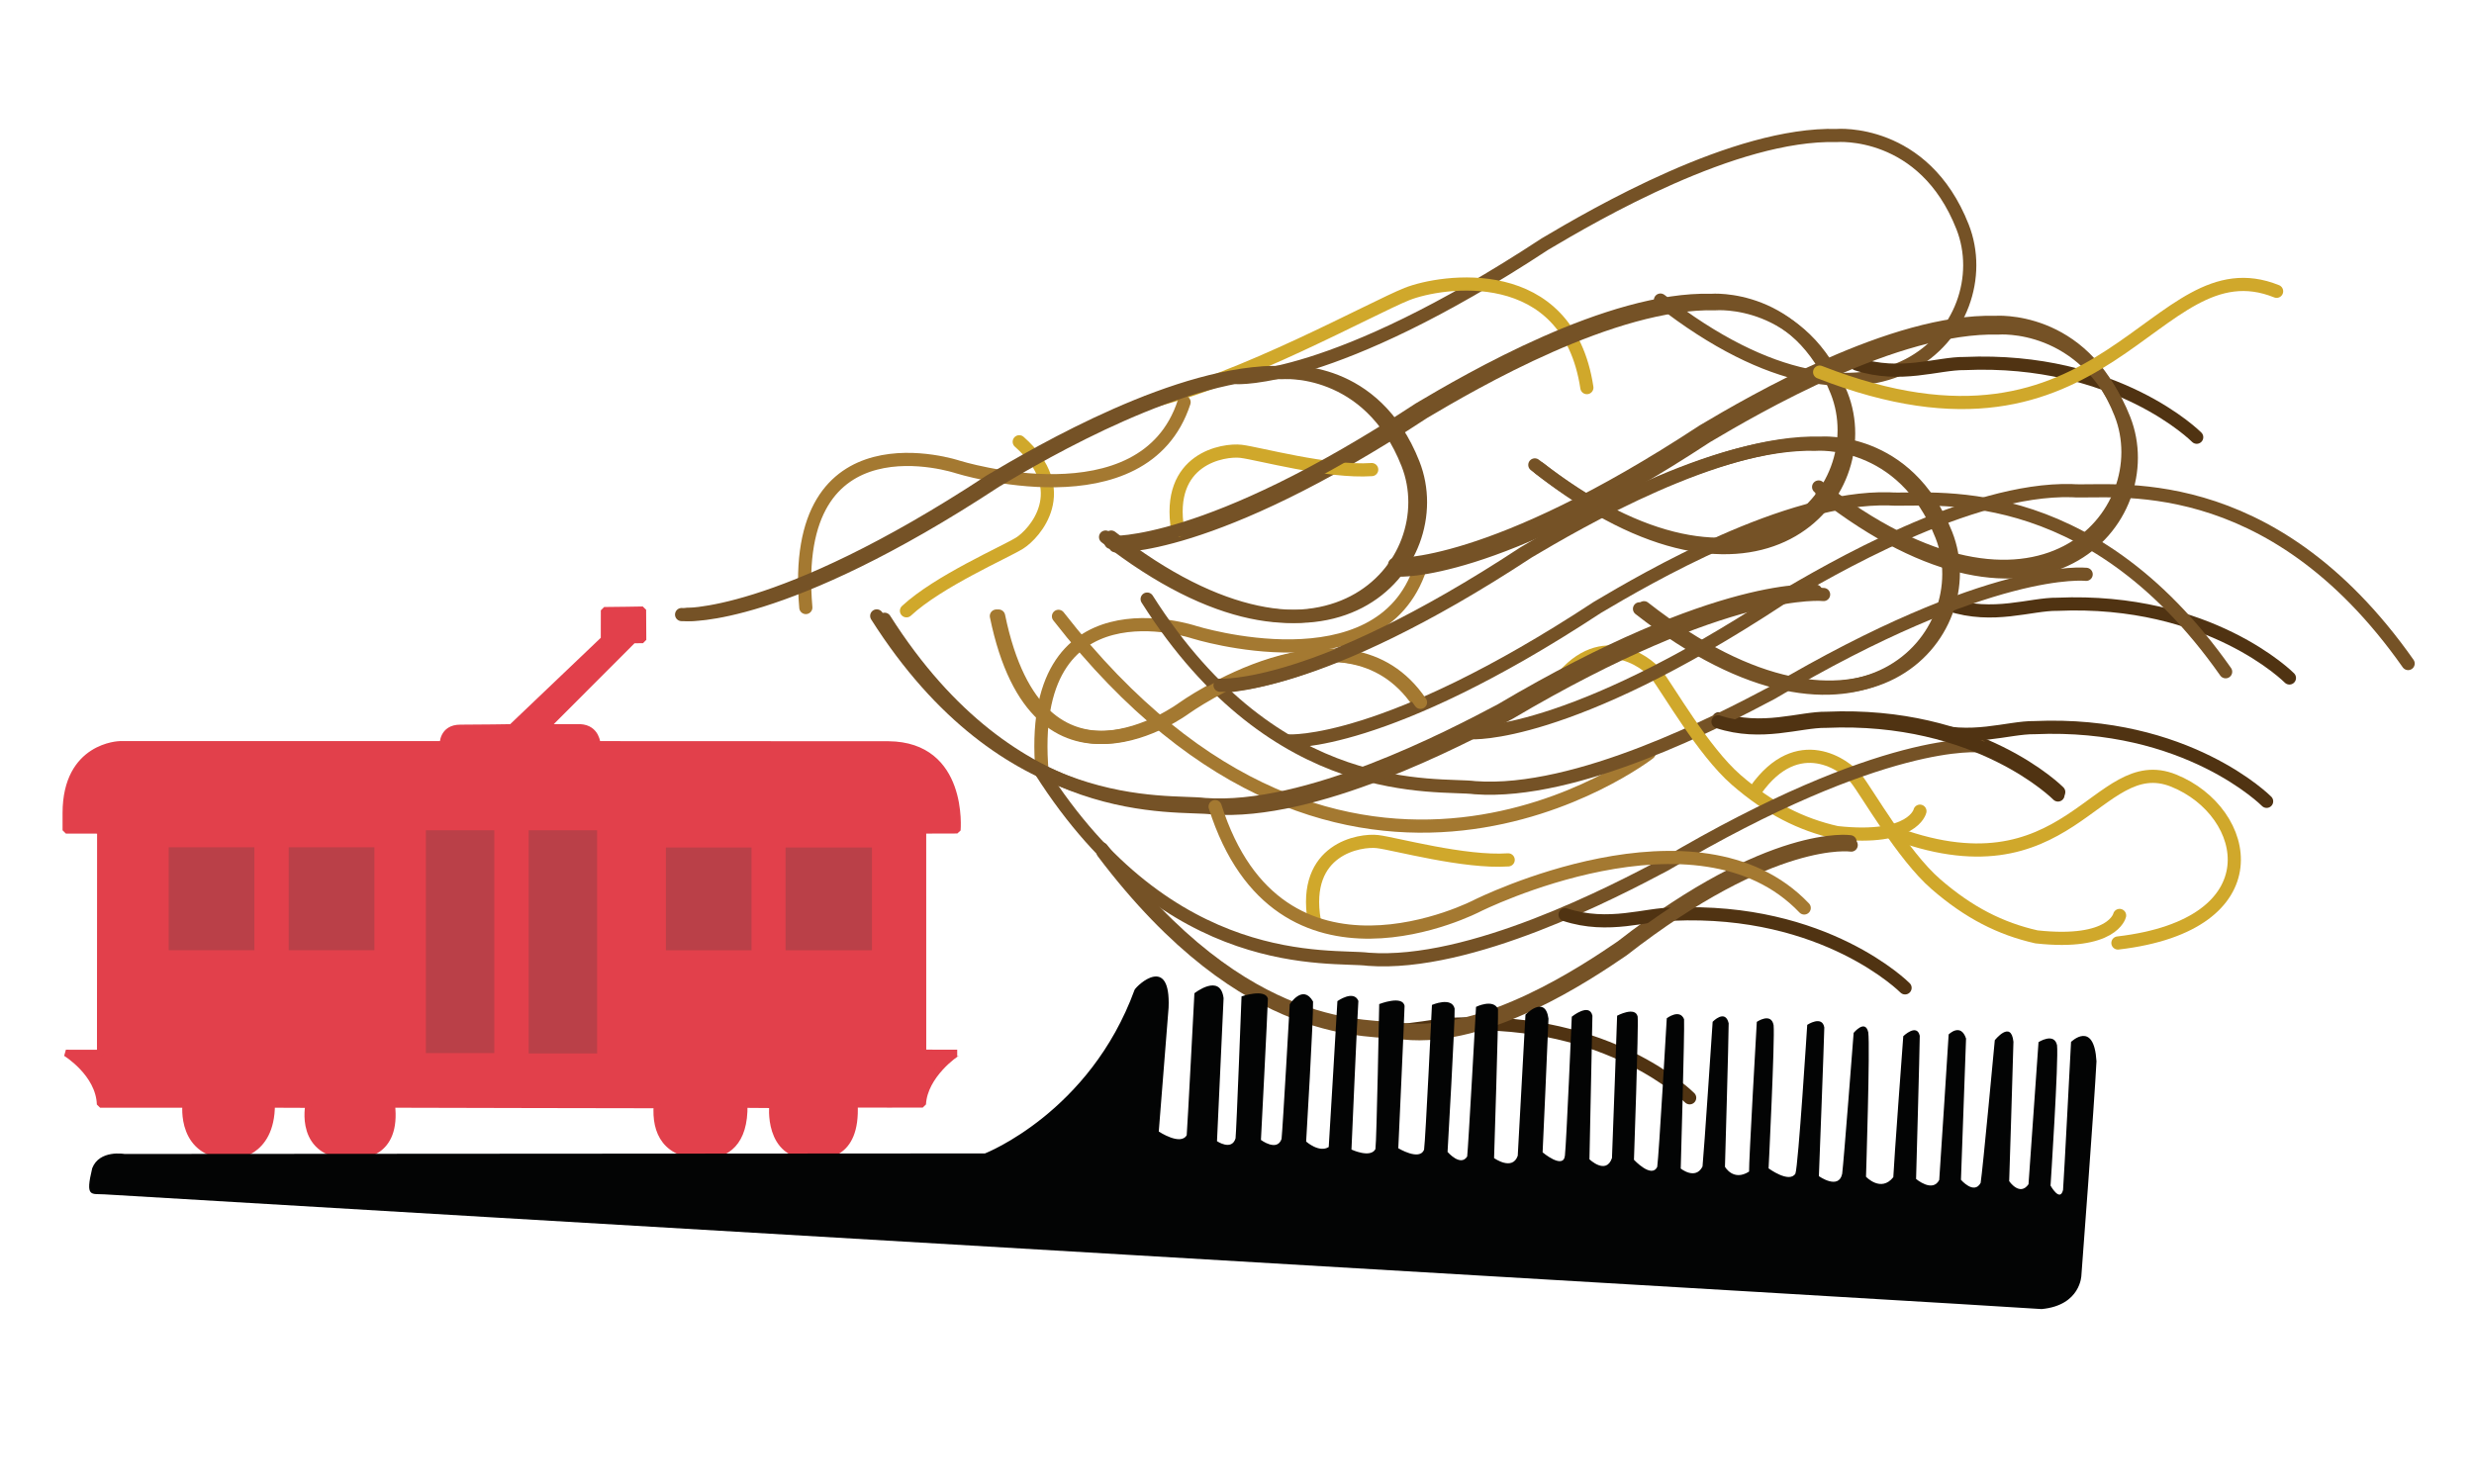 <?xml version="1.0" standalone="no"?><!DOCTYPE svg PUBLIC "-//W3C//DTD SVG 1.1//EN" "http://www.w3.org/Graphics/SVG/1.1/DTD/svg11.dtd"><svg width="100%" height="100%" viewBox="0 0 250 150" version="1.1" xmlns="http://www.w3.org/2000/svg" xmlns:xlink="http://www.w3.org/1999/xlink" xml:space="preserve" style="fill-rule:evenodd;clip-rule:evenodd;stroke-linecap:round;stroke-linejoin:bevel;stroke-miterlimit:10;"><g id="Logo"><g id="Hair"><path d="M124.948,38.164c0,0 9.629,0.667 31.176,-13.497c4.975,-2.947 19.163,-11.246 29.483,-10.971c0,0 8.785,-0.747 12.711,9.228c3.93,9.975 -8.311,24.787 -30.529,7.407" style="fill:none;stroke-width:1.33px;stroke:#755226;"/><path d="M143.316,70.99c-7.504,-11.049 -23.792,0.599 -23.792,0.599c0,0 -14.674,10.944 -18.839,-9.32" style="fill:none;stroke-width:1.33px;stroke:#a47931;"/><path d="M143.533,57.356c-4.052,12.428 -22.871,6.542 -22.871,6.542c0,0 -17.085,-5.716 -15.353,14.211" style="fill:none;stroke-width:1.33px;stroke:#a47931;"/><path d="M116.012,40.629c9.301,-2.106 22.709,-9.538 26.166,-10.91c3.453,-1.37 16.231,-3.381 18.177,9.461" style="fill:none;stroke-width:1.33px;stroke:#d0a82b;"/><path d="M166.644,76.119c0,0 -30.493,23.702 -59.684,-13.822" style="fill:none;stroke-width:1.33px;stroke:#a47931;"/><path d="M231.349,68.528c0,0 -8.044,-8.127 -23.454,-7.449c-2.687,-0.038 -6.482,1.499 -10.898,0.048" style="fill:none;stroke-width:1.33px;stroke:#503312;"/><path d="M208.037,80.054c0,0 -8.047,-8.127 -23.455,-7.45c-2.688,-0.038 -6.482,1.499 -10.898,0.048" style="fill:none;stroke-width:1.33px;stroke:#503312;"/><path d="M210.809,58.051c0,0 -9.586,-1.124 -31.783,12.005c-5.108,2.709 -19.675,10.328 -29.969,9.563c-3.804,-0.491 -20.018,1.61 -33.136,-19.066" style="fill:none;stroke-width:1.33px;stroke:#755226;"/><path d="M170.743,110.962c0,0 -8.047,-8.126 -23.454,-7.449c-2.687,-0.04 -6.482,1.499 -10.9,0.049" style="fill:none;stroke-width:1.33px;stroke:#503312;"/><path d="M194.011,81.992c0,0 -0.671,3.014 -8.4,2.164c-3.642,-0.823 -6.837,-2.439 -10.17,-5.333c-3.335,-2.896 -6.956,-9.272 -8.037,-10.643c-1.08,-1.369 -5.896,-4.906 -10.172,1.144" style="fill:none;stroke-width:1.33px;stroke:#d0a82b;"/><path d="M91.6,61.74c3.237,-3.005 9.963,-5.923 11.443,-6.849c1.476,-0.928 5.507,-5.339 -0.048,-10.238" style="fill:none;stroke-width:1.33px;stroke:#d0a82b;"/><path d="M214.187,92.532c0,0 -0.669,3.014 -8.399,2.165c-3.641,-0.823 -6.837,-2.44 -10.17,-5.333c-3.336,-2.896 -6.954,-9.272 -8.037,-10.642c-1.08,-1.37 -5.897,-4.906 -10.172,1.143" style="fill:none;stroke-width:1.33px;stroke:#d0a82b;"/><path d="M148.678,74.06c0,0 9.629,0.668 31.177,-13.497c4.975,-2.948 19.163,-11.246 29.483,-10.971c3.823,0.309 19.919,-2.557 34.006,17.476" style="fill:none;stroke-width:1.33px;stroke:#755226;"/><path d="M186.952,85.079c0,0 -7.913,-1.207 -23.094,10.614c-3.553,2.431 -13.714,9.262 -22.123,8.376c-3.15,-0.518 -15.736,1.158 -30.393,-18.269" style="fill:none;stroke-width:1.33px;stroke:#755226;"/><path d="M200.033,75.395c0,0 -9.586,-1.124 -31.782,12.004c-5.108,2.711 -19.675,10.329 -29.969,9.563c-3.805,-0.49 -20.019,1.611 -33.139,-19.065" style="fill:none;stroke-width:1.33px;stroke:#755226;"/><path d="M183.483,59.752c0,0 -9.585,-1.123 -31.782,12.005c-5.107,2.71 -19.674,10.327 -29.967,9.562c-3.805,-0.489 -20.019,1.611 -33.14,-19.064" style="fill:none;stroke-width:1.33px;stroke:#755226;"/><path d="M119.653,40.655c-4.052,12.428 -22.872,6.543 -22.872,6.543c0,0 -17.081,-5.717 -15.351,14.211" style="fill:none;stroke-width:1.33px;stroke:#a47931;"/><path d="M112.708,55.167c0,0 9.627,0.667 31.175,-13.497c4.976,-2.948 19.165,-11.247 29.483,-10.97c0,0 8.785,-0.747 12.714,9.228c3.929,9.976 -8.314,24.788 -30.532,7.406" style="fill:none;stroke-width:1.33px;stroke:#755226;"/><path d="M68.876,62.119c0,0 9.63,0.668 31.178,-13.496c4.974,-2.948 19.162,-11.247 29.482,-10.971c0,0 8.785,-0.747 12.712,9.228c3.93,9.975 -8.312,24.786 -30.53,7.405" style="fill:none;stroke-width:1.33px;stroke:#755226;"/><path d="M122.832,69.374c0,0 9.629,0.669 31.177,-13.497c4.976,-2.946 19.165,-11.246 29.484,-10.971c0,0 8.782,-0.746 12.712,9.229c3.93,9.975 -8.314,24.788 -30.531,7.405" style="fill:none;stroke-width:1.33px;stroke:#755226;"/><path d="M214.017,95.316c15.925,-1.851 13.454,-13.254 5.636,-16.413c-7.821,-3.157 -10.509,12.255 -28.814,5.097" style="fill:none;stroke-width:1.33px;stroke:#d0a82b;"/><path d="M192.508,99.852c0,0 -8.047,-8.127 -23.455,-7.449c-2.687,-0.038 -6.482,1.501 -10.9,0.049" style="fill:none;stroke-width:1.33px;stroke:#503312;"/><path d="M152.404,86.914c-4.405,0.309 -11.474,-1.642 -13.207,-1.848c-1.733,-0.207 -7.639,0.699 -6.387,8" style="fill:none;stroke-width:1.33px;stroke:#d0a82b;"/><path d="M138.612,47.465c-4.405,0.309 -11.473,-1.641 -13.208,-1.847c-1.731,-0.205 -7.638,0.699 -6.386,8" style="fill:none;stroke-width:1.33px;stroke:#d0a82b;"/><path d="M221.979,44.194c0,0 -8.046,-8.125 -23.456,-7.449c-2.686,-0.038 -6.48,1.5 -10.898,0.049" style="fill:none;stroke-width:1.33px;stroke:#503312;"/><path d="M130.238,74.891c0,0 9.629,0.668 31.179,-13.497c4.974,-2.948 19.162,-11.246 29.481,-10.97c3.824,0.308 19.92,-2.558 34.005,17.475" style="fill:none;stroke-width:1.33px;stroke:#755226;"/><path d="M187.066,85.419c0,0 -7.913,-1.206 -23.093,10.614c-3.554,2.43 -13.716,9.261 -22.125,8.377c-3.15,-0.52 -15.735,1.156 -30.393,-18.272" style="fill:none;stroke-width:1.33px;stroke:#755226;"/><path d="M184.277,60.092c0,0 -9.585,-1.123 -31.782,12.003c-5.107,2.711 -19.674,10.329 -29.968,9.563c-3.805,-0.489 -20.018,1.611 -33.138,-19.065" style="fill:none;stroke-width:1.33px;stroke:#755226;"/><path d="M229.044,80.997c0,0 -8.047,-8.126 -23.455,-7.449c-2.687,-0.039 -6.482,1.499 -10.898,0.048" style="fill:none;stroke-width:1.33px;stroke:#503312;"/><path d="M141.273,57.622c0,0 9.628,0.669 31.176,-13.496c4.975,-2.946 19.163,-11.247 29.483,-10.97c0,0 8.782,-0.748 12.712,9.228c3.93,9.975 -8.314,24.787 -30.53,7.405" style="fill:none;stroke-width:1.33px;stroke:#755226;"/><path d="M143.543,70.99c-7.504,-11.049 -23.793,0.599 -23.793,0.599c0,0 -14.674,10.944 -18.839,-9.32" style="fill:none;stroke-width:1.33px;stroke:#a47931;"/><path d="M182.318,91.776c-10.813,-11.348 -33.031,-0.234 -33.031,-0.234c0,0 -20,10.464 -26.498,-10.012" style="fill:none;stroke-width:1.33px;stroke:#a47931;"/><path d="M207.961,80.356c0,0 -8.047,-8.126 -23.455,-7.449c-2.687,-0.039 -6.482,1.499 -10.9,0.048" style="fill:none;stroke-width:1.33px;stroke:#503312;"/><path d="M69.444,62.119c0,0 9.629,0.667 31.176,-13.496c4.976,-2.948 19.164,-11.247 29.484,-10.971c0,0 8.783,-0.747 12.711,9.228c3.93,9.975 -8.312,24.786 -30.529,7.405" style="fill:none;stroke-width:1.33px;stroke:#755226;"/><path d="M140.931,57.056c0,0 9.629,0.667 31.178,-13.497c4.974,-2.948 19.162,-11.246 29.483,-10.971c0,0 8.784,-0.748 12.712,9.228c3.93,9.975 -8.311,24.787 -30.53,7.407" style="fill:none;stroke-width:1.33px;stroke:#755226;"/><path d="M112.253,54.827c0,0 9.628,0.668 31.176,-13.497c4.976,-2.947 19.165,-11.246 29.483,-10.971c0,0 8.784,-0.747 12.714,9.228c3.93,9.975 -8.314,24.786 -30.531,7.405" style="fill:none;stroke-width:1.33px;stroke:#755226;"/><path d="M123.286,69.261c0,0 9.629,0.668 31.176,-13.497c4.976,-2.948 19.164,-11.247 29.483,-10.97c0,0 8.784,-0.747 12.713,9.228c3.93,9.975 -8.313,24.788 -30.531,7.405" style="fill:none;stroke-width:1.33px;stroke:#755226;"/><path d="M230.053,29.443c-12.534,-5.061 -16.841,19.639 -46.178,8.169" style="fill:none;stroke-width:1.33px;stroke:#d0a82b;"/></g><path d="M44.762,75.244l-32.646,0c0,0 -5.459,0.098 -5.459,6.946l0,1.733l3.489,0.006l-0.013,22.516l-3.476,-0.007c0,0 3.363,2.056 3.464,5.196c0.946,0 8.654,-0.004 8.654,-0.004c0,0 -0.654,5.215 4.705,5.215c0,0 3.966,-0.021 3.966,-5.215c1.569,0 3.753,0.015 3.753,0.015c0,0 -1.146,5.185 4.438,5.2c0.838,0 4.554,-0.1 3.939,-5.215c1.253,0 26.347,0.07 26.814,0.056c-0.211,2.729 0.867,5.172 4.861,5.117c2.134,-0.045 4.034,-1.274 3.948,-5.159c0.839,0 2.873,0.021 2.873,0.021c0,0 -0.605,5.194 3.928,5.194c1.191,-5.68434e-14 4.605,0.138 4.335,-5.242c0.921,0 6.306,0.013 6.901,-5.94014e-12c0.151,-2.949 3.386,-5.178 3.488,-5.179l-3.461,-0.009l-0.004,-22.505l3.476,-0.01c0,0 0.766,-8.586 -6.957,-8.657c-2.706,0 -29.429,-0.013 -29.429,-0.013c0,0 -0.051,-1.634 -1.729,-1.715l-3.472,0l8.827,-8.84l0.999,-0.015l-0.019,-3.038c0,0 -2.957,0.053 -3.906,0.053l-0.005,2.922l-9.353,8.918c0,0 -3.368,0.056 -5.178,0.052c-1.81,-0.005 -1.751,1.663 -1.751,1.663Z" style="fill:#e2404b;fill-rule:nonzero;stroke-width:0.67px;stroke-linecap:butt;stroke-linejoin:miter;stroke:#e2404b;"/><g id="Windows"><rect x="11.847" y="85.644" width="3.458" height="10.4" style="fill:#e2404b;fill-rule:nonzero;"/><rect x="17.046" y="85.644" width="8.658" height="10.4" style="fill:#ba4048;fill-rule:nonzero;"/><rect x="29.176" y="85.644" width="8.658" height="10.4" style="fill:#ba4048;fill-rule:nonzero;"/><rect x="43.035" y="83.924" width="6.914" height="22.521" style="fill:#ba4048;fill-rule:nonzero;"/><rect x="53.424" y="83.924" width="6.915" height="22.557" style="fill:#ba4048;fill-rule:nonzero;"/><rect x="67.29" y="85.663" width="8.652" height="10.391" style="fill:#ba4048;fill-rule:nonzero;"/><rect x="79.383" y="85.663" width="8.729" height="10.391" style="fill:#ba4048;fill-rule:nonzero;"/><rect x="89.773" y="85.663" width="1.701" height="10.391" style="fill:#e2404b;fill-rule:nonzero;"/></g><path d="M9.316,118.084c0.734,-1.9 3.271,-1.443 3.271,-1.443l86.947,-0.056c0,0 10.585,-4.126 15.117,-16.539c0.275,-0.499 3.664,-3.623 3.436,1.809l-0.992,12.517c0,0 2.205,1.466 2.823,0.37c0.063,-0.58 0.778,-14.345 0.778,-14.345c0,0 2.618,-2.076 2.949,0.495c-0.123,2.585 -0.666,14.456 -0.666,14.456c0,0 1.479,1.006 1.874,-0.282c0.098,-0.91 0.605,-14.353 0.605,-14.353c0,0 2.364,-0.811 2.665,0.214c-0.037,1.414 -0.703,14.296 -0.703,14.296c0,0 1.628,1.22 2.083,-0.098c0.131,-1.241 0.827,-13.617 0.827,-13.617c0,0 1.329,-2.085 2.357,-0.275c0.035,1.898 -0.699,14.153 -0.699,14.153c0,0 1.308,1.17 2.282,0.554c0.062,-0.828 0.876,-14.748 0.876,-14.748c0,0 1.647,-1.175 2.12,-0.022c-0.113,1.455 -0.699,15.023 -0.699,15.023c0,0 1.918,0.904 2.422,-0.045c0.129,-0.91 0.382,-14.658 0.382,-14.658c0,0 2.369,-0.93 2.562,0.189c-0.036,1.409 -0.634,14.382 -0.634,14.382c0,0 2.146,1.305 2.604,0.153c0.151,-1.069 0.797,-14.639 0.797,-14.639c0,0 1.991,-0.862 2.292,0.365c0.053,1.272 -0.715,14.493 -0.715,14.493c0,0 1.31,1.528 1.983,0.465c0.113,-0.954 0.894,-15.126 0.894,-15.126c0,0 1.718,-0.851 2.222,0.212c0.05,1.141 -0.398,15.073 -0.398,15.073c0,0 1.85,1.326 2.392,-0.235c0.083,-1.392 0.78,-14.262 0.78,-14.262c0,0 1.99,-2.052 2.327,0.404c-0.066,1.939 -0.595,13.514 -0.595,13.514c0,0 2.102,1.767 2.255,0.327c0.157,-1.43 0.693,-14.038 0.693,-14.038c0,0 1.787,-1.454 2.085,-0.098c-0.019,1.37 -0.3,14.51 -0.3,14.51c0,0 1.68,1.613 2.276,-0.126c0.079,-1.588 0.52,-14.387 0.52,-14.387c0,0 1.839,-0.984 2.076,0.091c0.098,1.103 -0.374,14.471 -0.374,14.471c0,0 1.792,1.93 2.352,0.708c0.168,-1.139 0.963,-15.011 0.963,-15.011c0,0 1.301,-0.997 1.749,0.095c0.061,1.214 -0.338,15.096 -0.338,15.096c0,0 1.492,1.197 2.201,-0.205c0.148,-1.417 1.024,-14.63 1.024,-14.63c0,0 1.27,-1.331 1.619,0.148c0,1.485 -0.375,14.506 -0.375,14.506c0,0 0.841,1.511 2.437,0.486c-0.038,-0.822 0.781,-15.132 0.781,-15.132c0,0 1.453,-0.995 1.698,0.335c0.139,1.421 -0.507,14.473 -0.507,14.473c0,0 2.084,1.537 2.709,0.533c0.294,-0.781 1.195,-15.04 1.195,-15.04c0,0 1.51,-0.997 1.726,0.265c-0.024,1.43 -0.548,15.029 -0.548,15.029c0,0 2.006,1.422 2.354,-0.237c0.157,-1.185 1.159,-14.245 1.159,-14.245c0,0 1.176,-1.436 1.478,-0.049c0.193,1.424 -0.229,14.589 -0.229,14.589c0,0 1.513,1.618 2.759,0.046c0.028,-1.05 1.007,-14.252 1.007,-14.252c0,0 1.373,-1.33 1.666,-0.041c-0.008,1.414 -0.372,14.471 -0.372,14.471c0,0 1.662,1.42 2.34,0.101c0.096,-1.193 0.951,-14.707 0.951,-14.707c0,0 1.216,-1.22 1.758,0.412c-0.063,1.907 -0.514,14.279 -0.514,14.279c0,0 1.318,1.543 1.989,0.314c0.202,-1.229 1.43,-14.422 1.43,-14.422c0,0 1.648,-2.088 1.884,0.158c-0.06,2.501 -0.43,14.088 -0.43,14.088c0,0 1.069,1.573 1.953,0.313c0.079,-1.033 1.011,-14.364 1.011,-14.364c0,0 1.581,-1.013 1.871,0.304c0.175,1.465 -0.655,14.196 -0.655,14.196c0,0 0.948,1.712 1.263,0.445c0.094,-1.156 0.808,-14.968 0.808,-14.968c0,0 2.319,-2.255 2.571,1.959c-0.22,4.357 -1.525,21.636 -1.525,21.636c0,0 -0.056,3.032 -4.019,3.409c-3.567,-0.292 -174.825,-10.318 -195.747,-11.595c-1.363,-0.084 -1.965,0.355 -1.244,-2.637" style="fill:#030404;fill-rule:nonzero;"/></g></svg>